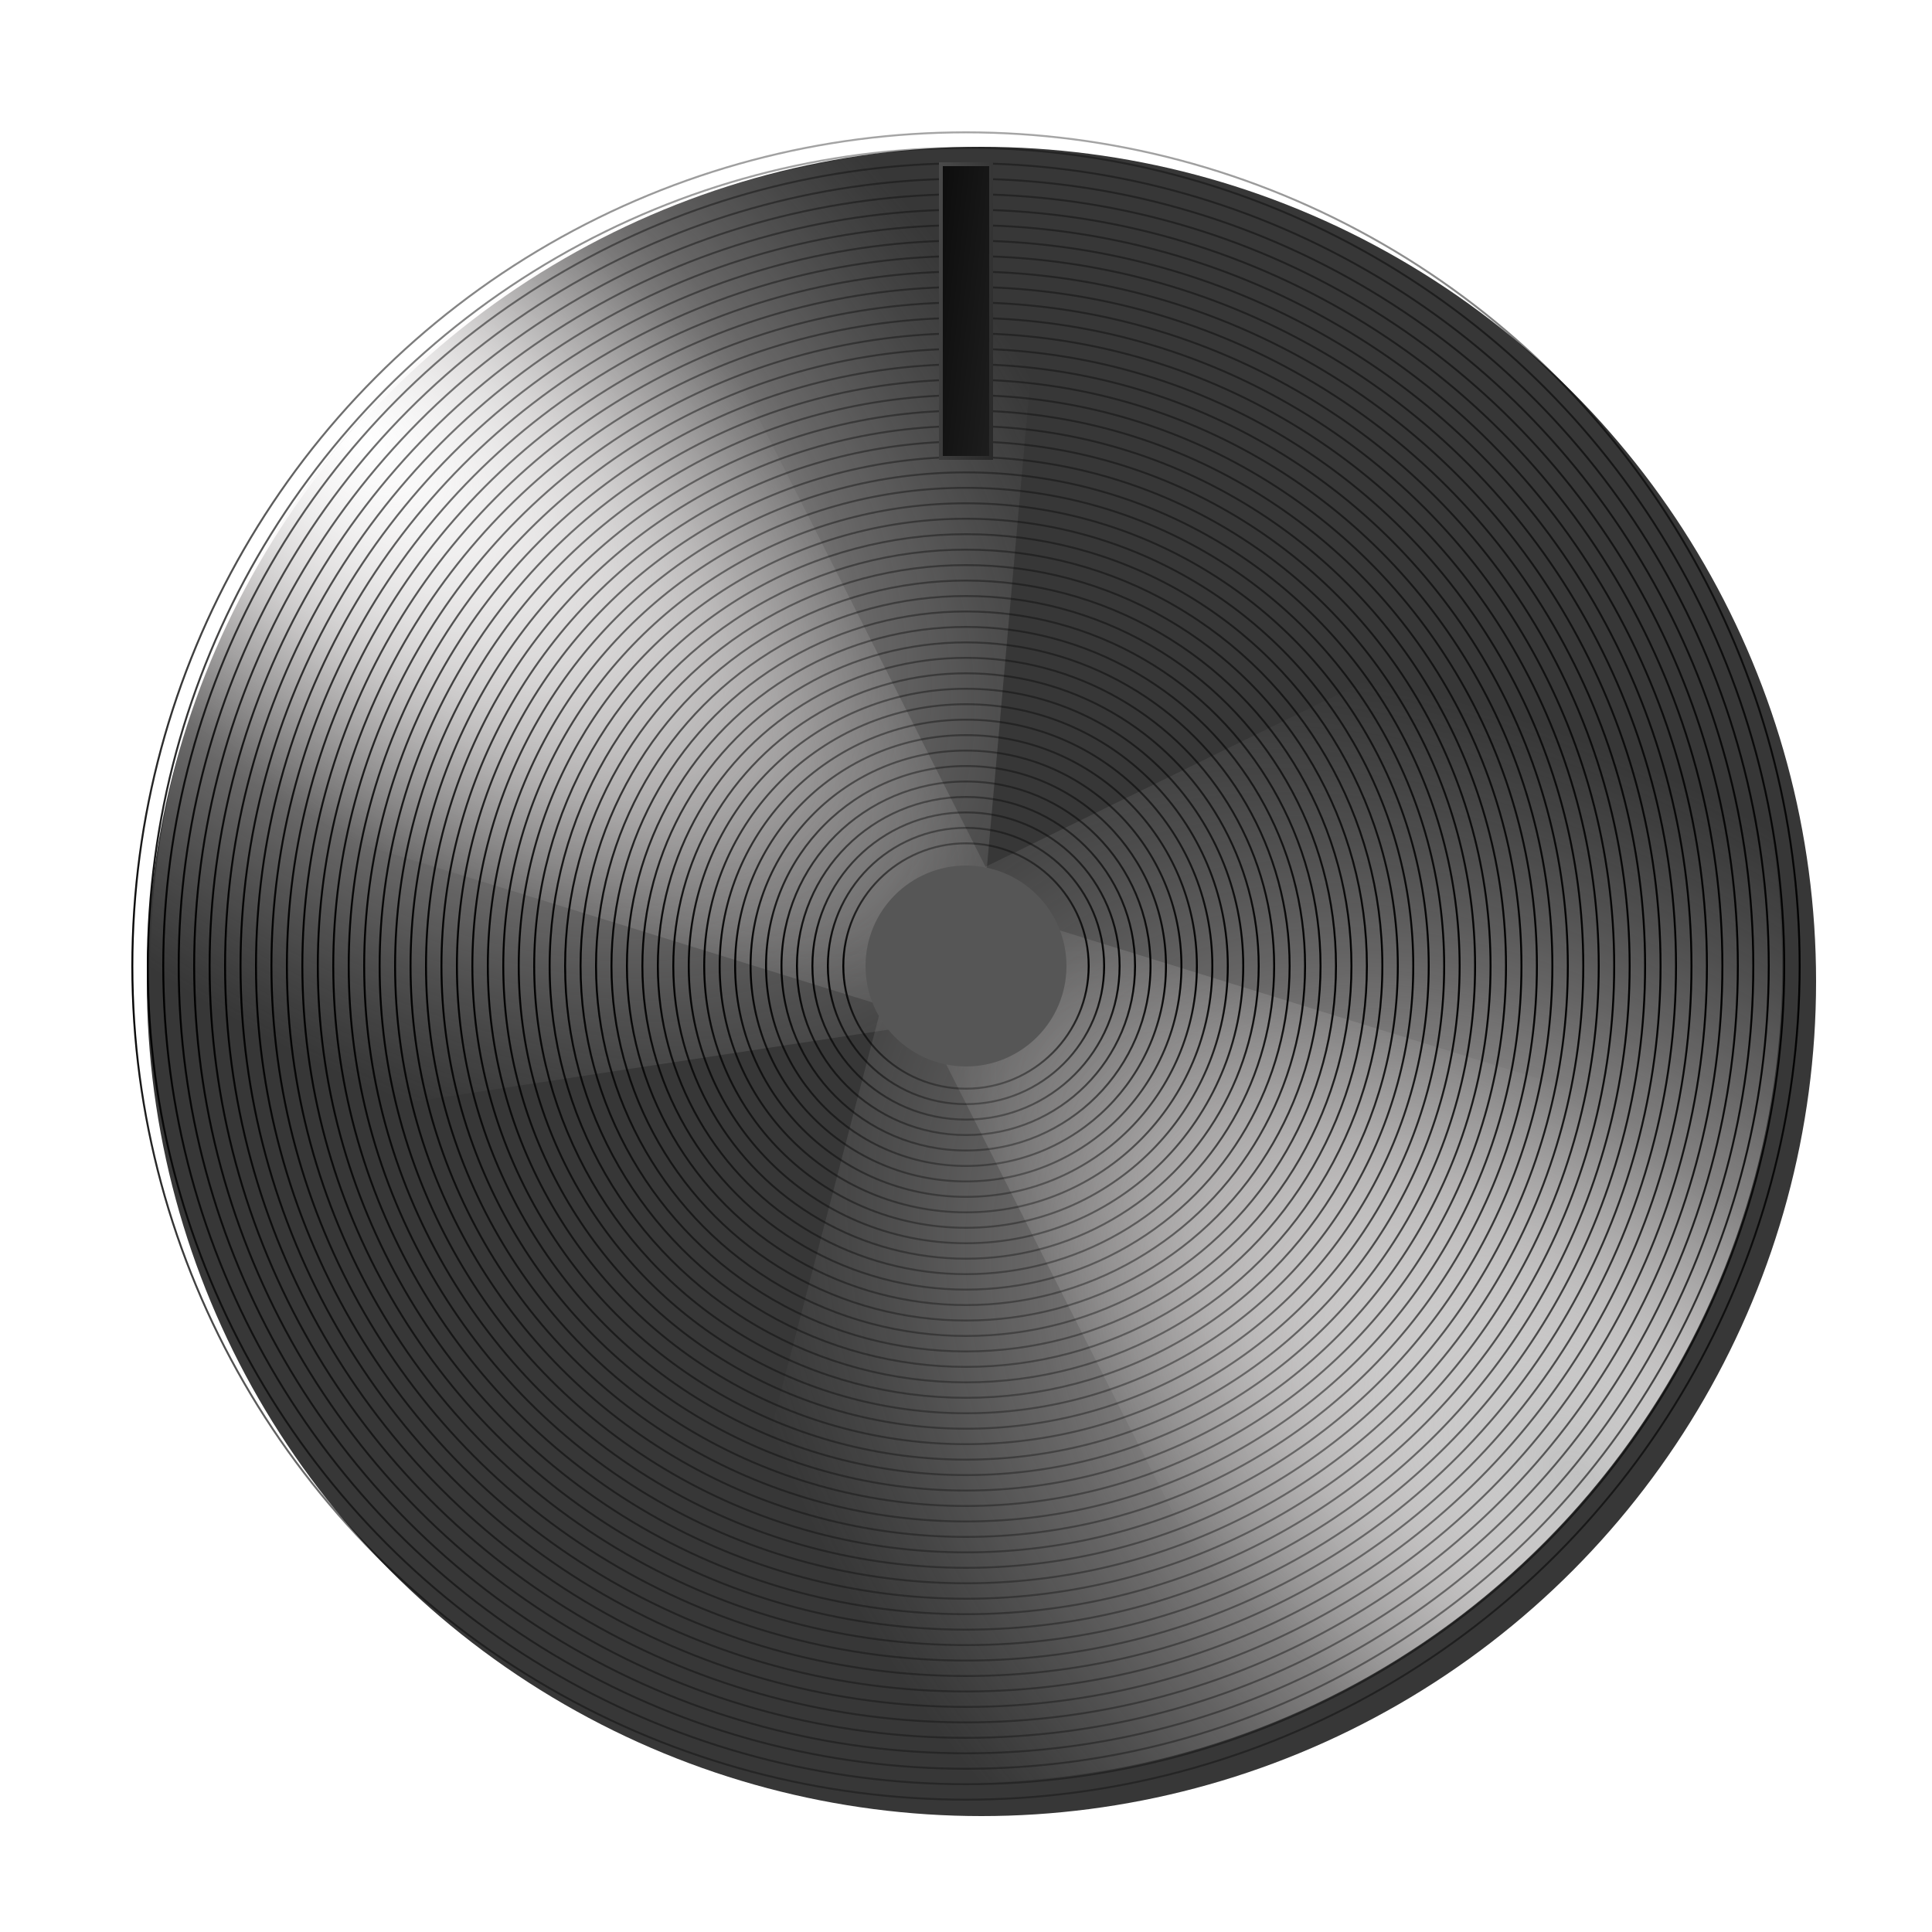 <svg width="500" height="500" viewBox="0 0 500 500" fill="none" xmlns="http://www.w3.org/2000/svg">
<g clip-path="url(#clip0)">
<g filter="url(#filter0_dd)">
<circle cx="250" cy="250" r="216" fill="#373737"/>
</g>
<path fill-rule="evenodd" clip-rule="evenodd" d="M455.984 297.047L263.669 237.501C246.804 232.279 231.939 249.875 239.905 265.63L330.741 445.296C360.992 432.815 388.783 413.098 411.359 386.375C433.935 359.652 448.733 328.958 455.984 297.047Z" fill="url(#paint0_diamond)"/>
<path fill-rule="evenodd" clip-rule="evenodd" d="M236.504 262.757C253.368 267.978 268.233 250.383 260.268 234.628L169.431 54.962C139.181 67.442 111.39 87.16 88.814 113.883C66.238 140.606 51.44 171.3 44.188 203.21L236.504 262.757Z" fill="url(#paint1_diamond)"/>
<path fill-rule="evenodd" clip-rule="evenodd" d="M243.23 230.093C237.993 232.653 234.134 237.371 232.663 243.012L178.921 449.023C259.481 477.792 352.901 455.568 411.359 386.372C471.877 314.737 476.502 214.568 429.698 138.924L243.23 230.093Z" fill="url(#paint2_diamond)"/>
<path fill-rule="evenodd" clip-rule="evenodd" d="M236.447 265.481C245.564 264.099 252.554 256.663 253.371 247.478L271.808 40.06C204.758 33.215 135.592 58.509 88.813 113.88C44.879 165.885 30.402 232.928 43.675 294.709L236.447 265.481Z" fill="url(#paint3_diamond)"/>
<g filter="url(#filter1_dd)">
<circle cx="250" cy="250" r="26" fill="#565656"/>
</g>
<circle cx="250" cy="250" r="21" fill="#565656"/>
<circle cx="250" cy="250" r="31.75" stroke="url(#paint4_linear)" stroke-width="0.5"/>
<circle cx="250" cy="250" r="35.75" stroke="url(#paint5_linear)" stroke-width="0.5"/>
<circle cx="250" cy="250" r="39.75" stroke="url(#paint6_linear)" stroke-width="0.5"/>
<circle cx="250" cy="250" r="43.75" stroke="url(#paint7_linear)" stroke-width="0.5"/>
<circle cx="250" cy="250" r="55.75" stroke="url(#paint8_linear)" stroke-width="0.5"/>
<circle cx="250" cy="250" r="59.75" stroke="url(#paint9_linear)" stroke-width="0.5"/>
<circle cx="250" cy="250" r="63.75" stroke="url(#paint10_linear)" stroke-width="0.5"/>
<circle cx="250" cy="250" r="67.75" stroke="url(#paint11_linear)" stroke-width="0.5"/>
<circle cx="250" cy="250" r="71.75" stroke="url(#paint12_linear)" stroke-width="0.5"/>
<circle cx="250" cy="250" r="75.75" stroke="url(#paint13_linear)" stroke-width="0.5"/>
<circle cx="250" cy="250" r="79.75" stroke="url(#paint14_linear)" stroke-width="0.5"/>
<circle cx="250" cy="250" r="83.75" stroke="url(#paint15_linear)" stroke-width="0.5"/>
<circle cx="250" cy="250" r="87.75" stroke="url(#paint16_linear)" stroke-width="0.5"/>
<circle cx="250" cy="250" r="91.75" stroke="url(#paint17_linear)" stroke-width="0.5"/>
<circle cx="250" cy="250" r="95.75" stroke="url(#paint18_linear)" stroke-width="0.5"/>
<circle cx="250" cy="250" r="99.75" stroke="url(#paint19_linear)" stroke-width="0.5"/>
<circle cx="250" cy="250" r="103.75" stroke="url(#paint20_linear)" stroke-width="0.5"/>
<circle cx="250" cy="250" r="107.75" stroke="url(#paint21_linear)" stroke-width="0.5"/>
<circle cx="250" cy="250" r="111.75" stroke="url(#paint22_linear)" stroke-width="0.5"/>
<circle cx="250" cy="250" r="115.75" stroke="url(#paint23_linear)" stroke-width="0.5"/>
<circle cx="250" cy="250" r="119.75" stroke="url(#paint24_linear)" stroke-width="0.5"/>
<circle cx="250" cy="250" r="123.75" stroke="url(#paint25_linear)" stroke-width="0.5"/>
<circle cx="250" cy="250" r="127.75" stroke="url(#paint26_linear)" stroke-width="0.5"/>
<circle cx="250" cy="250" r="131.75" stroke="url(#paint27_linear)" stroke-width="0.5"/>
<circle cx="250" cy="250" r="135.75" stroke="url(#paint28_linear)" stroke-width="0.5"/>
<circle cx="250" cy="250" r="139.75" stroke="url(#paint29_linear)" stroke-width="0.5"/>
<circle cx="250" cy="250" r="143.75" stroke="url(#paint30_linear)" stroke-width="0.5"/>
<circle cx="250" cy="250" r="147.75" stroke="url(#paint31_linear)" stroke-width="0.5"/>
<circle cx="250" cy="250" r="151.75" stroke="url(#paint32_linear)" stroke-width="0.5"/>
<circle cx="250" cy="250" r="155.75" stroke="url(#paint33_linear)" stroke-width="0.5"/>
<circle cx="250" cy="250" r="159.75" stroke="url(#paint34_linear)" stroke-width="0.5"/>
<circle cx="250" cy="250" r="163.75" stroke="url(#paint35_linear)" stroke-width="0.5"/>
<circle cx="250" cy="250" r="167.75" stroke="url(#paint36_linear)" stroke-width="0.5"/>
<circle cx="250" cy="250" r="171.75" stroke="url(#paint37_linear)" stroke-width="0.5"/>
<circle cx="250" cy="250" r="175.75" stroke="url(#paint38_linear)" stroke-width="0.5"/>
<circle cx="250" cy="250" r="179.75" stroke="url(#paint39_linear)" stroke-width="0.5"/>
<circle cx="250" cy="250" r="183.75" stroke="url(#paint40_linear)" stroke-width="0.5"/>
<circle cx="250" cy="250" r="187.75" stroke="url(#paint41_linear)" stroke-width="0.5"/>
<circle cx="250" cy="250" r="191.75" stroke="url(#paint42_linear)" stroke-width="0.5"/>
<circle cx="250" cy="250" r="195.75" stroke="url(#paint43_linear)" stroke-width="0.5"/>
<circle cx="250" cy="250" r="199.75" stroke="url(#paint44_linear)" stroke-width="0.5"/>
<circle cx="250" cy="250" r="203.75" stroke="url(#paint45_linear)" stroke-width="0.5"/>
<circle cx="250" cy="250" r="207.75" stroke="url(#paint46_linear)" stroke-width="0.5"/>
<circle cx="250" cy="250" r="211.75" stroke="url(#paint47_linear)" stroke-width="0.5"/>
<circle cx="250" cy="250" r="215.75" stroke="url(#paint48_linear)" stroke-width="0.5"/>
<circle cx="250" cy="250" r="47.75" stroke="url(#paint49_linear)" stroke-width="0.5"/>
<circle cx="250" cy="250" r="51.75" stroke="url(#paint50_linear)" stroke-width="0.5"/>
<rect x="243" y="42" width="14" height="77" fill="url(#paint51_linear)"/>
<rect x="244" y="43" width="12" height="75" fill="url(#paint52_linear)"/>
</g>
<defs>
<filter id="filter0_dd" x="14" y="14" width="480" height="480" filterUnits="userSpaceOnUse" color-interpolation-filters="sRGB">
<feFlood flood-opacity="0" result="BackgroundImageFix"/>
<feColorMatrix in="SourceAlpha" type="matrix" values="0 0 0 0 0 0 0 0 0 0 0 0 0 0 0 0 0 0 127 0" result="hardAlpha"/>
<feOffset dx="12" dy="12"/>
<feGaussianBlur stdDeviation="8"/>
<feComposite in2="hardAlpha" operator="out"/>
<feColorMatrix type="matrix" values="0 0 0 0 0 0 0 0 0 0 0 0 0 0 0 0 0 0 0.25 0"/>
<feBlend mode="normal" in2="BackgroundImageFix" result="effect1_dropShadow"/>
<feColorMatrix in="SourceAlpha" type="matrix" values="0 0 0 0 0 0 0 0 0 0 0 0 0 0 0 0 0 0 127 0" result="hardAlpha"/>
<feOffset dx="-8" dy="-8"/>
<feGaussianBlur stdDeviation="6"/>
<feComposite in2="hardAlpha" operator="out"/>
<feColorMatrix type="matrix" values="0 0 0 0 1 0 0 0 0 1 0 0 0 0 1 0 0 0 0.3 0"/>
<feBlend mode="normal" in2="effect1_dropShadow" result="effect2_dropShadow"/>
<feBlend mode="normal" in="SourceGraphic" in2="effect2_dropShadow" result="shape"/>
</filter>
<filter id="filter1_dd" x="219" y="219" width="62" height="62" filterUnits="userSpaceOnUse" color-interpolation-filters="sRGB">
<feFlood flood-opacity="0" result="BackgroundImageFix"/>
<feColorMatrix in="SourceAlpha" type="matrix" values="0 0 0 0 0 0 0 0 0 0 0 0 0 0 0 0 0 0 127 0" result="hardAlpha"/>
<feOffset dx="-1" dy="-1"/>
<feGaussianBlur stdDeviation="2"/>
<feComposite in2="hardAlpha" operator="out"/>
<feColorMatrix type="matrix" values="0 0 0 0 1 0 0 0 0 1 0 0 0 0 1 0 0 0 0.5 0"/>
<feBlend mode="normal" in2="BackgroundImageFix" result="effect1_dropShadow"/>
<feColorMatrix in="SourceAlpha" type="matrix" values="0 0 0 0 0 0 0 0 0 0 0 0 0 0 0 0 0 0 127 0" result="hardAlpha"/>
<feOffset dx="1" dy="1"/>
<feGaussianBlur stdDeviation="2"/>
<feComposite in2="hardAlpha" operator="out"/>
<feColorMatrix type="matrix" values="0 0 0 0 0 0 0 0 0 0 0 0 0 0 0 0 0 0 0.2 0"/>
<feBlend mode="normal" in2="effect1_dropShadow" result="effect2_dropShadow"/>
<feBlend mode="normal" in="SourceGraphic" in2="effect2_dropShadow" result="shape"/>
</filter>
<radialGradient id="paint0_diamond" cx="0" cy="0" r="1" gradientUnits="userSpaceOnUse" gradientTransform="translate(408.753 384.173) rotate(40.192) scale(248.098 81.293)">
<stop stop-color="#C1C1C1"/>
<stop offset="0.625" stop-color="#FFFBFB" stop-opacity="0.247"/>
<stop offset="1" stop-color="#C4C4C4" stop-opacity="0"/>
</radialGradient>
<radialGradient id="paint1_diamond" cx="0" cy="0" r="1" gradientUnits="userSpaceOnUse" gradientTransform="translate(91.42 116.085) rotate(-139.808) scale(248.098 81.293)">
<stop stop-color="#C1C1C1"/>
<stop offset="0.625" stop-color="#FFFBFB" stop-opacity="0.247"/>
<stop offset="1" stop-color="#C4C4C4" stop-opacity="0"/>
</radialGradient>
<radialGradient id="paint2_diamond" cx="0" cy="0" r="1" gradientUnits="userSpaceOnUse" gradientTransform="translate(409.603 382.927) rotate(40.192) scale(259.205 167.018)">
<stop stop-color="#C1C1C1"/>
<stop offset="0.625" stop-color="#FFFBFB" stop-opacity="0.247"/>
<stop offset="1" stop-color="#C4C4C4" stop-opacity="0"/>
</radialGradient>
<radialGradient id="paint3_diamond" cx="0" cy="0" r="1" gradientUnits="userSpaceOnUse" gradientTransform="translate(93.685 113.269) rotate(-139.808) scale(241.9 143.154)">
<stop stop-color="white"/>
<stop offset="0.625" stop-color="#FFFBFB" stop-opacity="0.247"/>
<stop offset="1" stop-color="#C4C4C4" stop-opacity="0"/>
</radialGradient>
<linearGradient id="paint4_linear" x1="250" y1="218" x2="250" y2="282" gradientUnits="userSpaceOnUse">
<stop stop-opacity="0.35"/>
<stop offset="0.505"/>
<stop offset="1" stop-opacity="0.31"/>
</linearGradient>
<linearGradient id="paint5_linear" x1="250" y1="214" x2="250" y2="286" gradientUnits="userSpaceOnUse">
<stop stop-opacity="0.35"/>
<stop offset="0.505"/>
<stop offset="1" stop-opacity="0.31"/>
</linearGradient>
<linearGradient id="paint6_linear" x1="250" y1="210" x2="250" y2="290" gradientUnits="userSpaceOnUse">
<stop stop-opacity="0.35"/>
<stop offset="0.505"/>
<stop offset="1" stop-opacity="0.31"/>
</linearGradient>
<linearGradient id="paint7_linear" x1="250" y1="206" x2="250" y2="294" gradientUnits="userSpaceOnUse">
<stop stop-opacity="0.35"/>
<stop offset="0.505"/>
<stop offset="1" stop-opacity="0.31"/>
</linearGradient>
<linearGradient id="paint8_linear" x1="250" y1="194" x2="250" y2="306" gradientUnits="userSpaceOnUse">
<stop stop-opacity="0.35"/>
<stop offset="0.505"/>
<stop offset="1" stop-opacity="0.31"/>
</linearGradient>
<linearGradient id="paint9_linear" x1="250" y1="190" x2="250" y2="310" gradientUnits="userSpaceOnUse">
<stop stop-opacity="0.35"/>
<stop offset="0.505"/>
<stop offset="1" stop-opacity="0.31"/>
</linearGradient>
<linearGradient id="paint10_linear" x1="250" y1="186" x2="250" y2="314" gradientUnits="userSpaceOnUse">
<stop stop-opacity="0.35"/>
<stop offset="0.505"/>
<stop offset="1" stop-opacity="0.31"/>
</linearGradient>
<linearGradient id="paint11_linear" x1="250" y1="182" x2="250" y2="318" gradientUnits="userSpaceOnUse">
<stop stop-opacity="0.35"/>
<stop offset="0.505"/>
<stop offset="1" stop-opacity="0.31"/>
</linearGradient>
<linearGradient id="paint12_linear" x1="250" y1="178" x2="250" y2="322" gradientUnits="userSpaceOnUse">
<stop stop-opacity="0.35"/>
<stop offset="0.505"/>
<stop offset="1" stop-opacity="0.31"/>
</linearGradient>
<linearGradient id="paint13_linear" x1="250" y1="174" x2="250" y2="326" gradientUnits="userSpaceOnUse">
<stop stop-opacity="0.35"/>
<stop offset="0.505"/>
<stop offset="1" stop-opacity="0.31"/>
</linearGradient>
<linearGradient id="paint14_linear" x1="250" y1="170" x2="250" y2="330" gradientUnits="userSpaceOnUse">
<stop stop-opacity="0.35"/>
<stop offset="0.505"/>
<stop offset="1" stop-opacity="0.31"/>
</linearGradient>
<linearGradient id="paint15_linear" x1="250" y1="166" x2="250" y2="334" gradientUnits="userSpaceOnUse">
<stop stop-opacity="0.35"/>
<stop offset="0.505"/>
<stop offset="1" stop-opacity="0.31"/>
</linearGradient>
<linearGradient id="paint16_linear" x1="250" y1="162" x2="250" y2="338" gradientUnits="userSpaceOnUse">
<stop stop-opacity="0.35"/>
<stop offset="0.505"/>
<stop offset="1" stop-opacity="0.31"/>
</linearGradient>
<linearGradient id="paint17_linear" x1="250" y1="158" x2="250" y2="342" gradientUnits="userSpaceOnUse">
<stop stop-opacity="0.35"/>
<stop offset="0.505"/>
<stop offset="1" stop-opacity="0.31"/>
</linearGradient>
<linearGradient id="paint18_linear" x1="250" y1="154" x2="250" y2="346" gradientUnits="userSpaceOnUse">
<stop stop-opacity="0.35"/>
<stop offset="0.505"/>
<stop offset="1" stop-opacity="0.31"/>
</linearGradient>
<linearGradient id="paint19_linear" x1="250" y1="150" x2="250" y2="350" gradientUnits="userSpaceOnUse">
<stop stop-opacity="0.35"/>
<stop offset="0.505"/>
<stop offset="1" stop-opacity="0.31"/>
</linearGradient>
<linearGradient id="paint20_linear" x1="250" y1="146" x2="250" y2="354" gradientUnits="userSpaceOnUse">
<stop stop-opacity="0.35"/>
<stop offset="0.505"/>
<stop offset="1" stop-opacity="0.31"/>
</linearGradient>
<linearGradient id="paint21_linear" x1="250" y1="142" x2="250" y2="358" gradientUnits="userSpaceOnUse">
<stop stop-opacity="0.35"/>
<stop offset="0.505"/>
<stop offset="1" stop-opacity="0.31"/>
</linearGradient>
<linearGradient id="paint22_linear" x1="250" y1="138" x2="250" y2="362" gradientUnits="userSpaceOnUse">
<stop stop-opacity="0.35"/>
<stop offset="0.505"/>
<stop offset="1" stop-opacity="0.31"/>
</linearGradient>
<linearGradient id="paint23_linear" x1="250" y1="134" x2="250" y2="366" gradientUnits="userSpaceOnUse">
<stop stop-opacity="0.35"/>
<stop offset="0.505"/>
<stop offset="1" stop-opacity="0.31"/>
</linearGradient>
<linearGradient id="paint24_linear" x1="250" y1="130" x2="250" y2="370" gradientUnits="userSpaceOnUse">
<stop stop-opacity="0.35"/>
<stop offset="0.505"/>
<stop offset="1" stop-opacity="0.31"/>
</linearGradient>
<linearGradient id="paint25_linear" x1="250" y1="126" x2="250" y2="374" gradientUnits="userSpaceOnUse">
<stop stop-opacity="0.35"/>
<stop offset="0.505"/>
<stop offset="1" stop-opacity="0.31"/>
</linearGradient>
<linearGradient id="paint26_linear" x1="250" y1="122" x2="250" y2="378" gradientUnits="userSpaceOnUse">
<stop stop-opacity="0.35"/>
<stop offset="0.505"/>
<stop offset="1" stop-opacity="0.31"/>
</linearGradient>
<linearGradient id="paint27_linear" x1="250" y1="118" x2="250" y2="382" gradientUnits="userSpaceOnUse">
<stop stop-opacity="0.35"/>
<stop offset="0.505"/>
<stop offset="1" stop-opacity="0.31"/>
</linearGradient>
<linearGradient id="paint28_linear" x1="250" y1="114" x2="250" y2="386" gradientUnits="userSpaceOnUse">
<stop stop-opacity="0.35"/>
<stop offset="0.505"/>
<stop offset="1" stop-opacity="0.31"/>
</linearGradient>
<linearGradient id="paint29_linear" x1="250" y1="110" x2="250" y2="390" gradientUnits="userSpaceOnUse">
<stop stop-opacity="0.35"/>
<stop offset="0.505"/>
<stop offset="1" stop-opacity="0.31"/>
</linearGradient>
<linearGradient id="paint30_linear" x1="250" y1="106" x2="250" y2="394" gradientUnits="userSpaceOnUse">
<stop stop-opacity="0.35"/>
<stop offset="0.505"/>
<stop offset="1" stop-opacity="0.31"/>
</linearGradient>
<linearGradient id="paint31_linear" x1="250" y1="102" x2="250" y2="398" gradientUnits="userSpaceOnUse">
<stop stop-opacity="0.35"/>
<stop offset="0.505"/>
<stop offset="1" stop-opacity="0.31"/>
</linearGradient>
<linearGradient id="paint32_linear" x1="250" y1="98" x2="250" y2="402" gradientUnits="userSpaceOnUse">
<stop stop-opacity="0.35"/>
<stop offset="0.505"/>
<stop offset="1" stop-opacity="0.31"/>
</linearGradient>
<linearGradient id="paint33_linear" x1="250" y1="94" x2="250" y2="406" gradientUnits="userSpaceOnUse">
<stop stop-opacity="0.35"/>
<stop offset="0.505"/>
<stop offset="1" stop-opacity="0.31"/>
</linearGradient>
<linearGradient id="paint34_linear" x1="250" y1="90" x2="250" y2="410" gradientUnits="userSpaceOnUse">
<stop stop-opacity="0.35"/>
<stop offset="0.505"/>
<stop offset="1" stop-opacity="0.31"/>
</linearGradient>
<linearGradient id="paint35_linear" x1="250" y1="86" x2="250" y2="414" gradientUnits="userSpaceOnUse">
<stop stop-opacity="0.35"/>
<stop offset="0.505"/>
<stop offset="1" stop-opacity="0.31"/>
</linearGradient>
<linearGradient id="paint36_linear" x1="250" y1="82" x2="250" y2="418" gradientUnits="userSpaceOnUse">
<stop stop-opacity="0.35"/>
<stop offset="0.505"/>
<stop offset="1" stop-opacity="0.31"/>
</linearGradient>
<linearGradient id="paint37_linear" x1="250" y1="78" x2="250" y2="422" gradientUnits="userSpaceOnUse">
<stop stop-opacity="0.35"/>
<stop offset="0.505"/>
<stop offset="1" stop-opacity="0.31"/>
</linearGradient>
<linearGradient id="paint38_linear" x1="250" y1="74" x2="250" y2="426" gradientUnits="userSpaceOnUse">
<stop stop-opacity="0.35"/>
<stop offset="0.505"/>
<stop offset="1" stop-opacity="0.31"/>
</linearGradient>
<linearGradient id="paint39_linear" x1="250" y1="70" x2="250" y2="430" gradientUnits="userSpaceOnUse">
<stop stop-opacity="0.35"/>
<stop offset="0.505"/>
<stop offset="1" stop-opacity="0.31"/>
</linearGradient>
<linearGradient id="paint40_linear" x1="250" y1="66" x2="250" y2="434" gradientUnits="userSpaceOnUse">
<stop stop-opacity="0.35"/>
<stop offset="0.505"/>
<stop offset="1" stop-opacity="0.31"/>
</linearGradient>
<linearGradient id="paint41_linear" x1="250" y1="62" x2="250" y2="438" gradientUnits="userSpaceOnUse">
<stop stop-opacity="0.35"/>
<stop offset="0.505"/>
<stop offset="1" stop-opacity="0.31"/>
</linearGradient>
<linearGradient id="paint42_linear" x1="250" y1="58" x2="250" y2="442" gradientUnits="userSpaceOnUse">
<stop stop-opacity="0.35"/>
<stop offset="0.505"/>
<stop offset="1" stop-opacity="0.31"/>
</linearGradient>
<linearGradient id="paint43_linear" x1="250" y1="54" x2="250" y2="446" gradientUnits="userSpaceOnUse">
<stop stop-opacity="0.35"/>
<stop offset="0.505"/>
<stop offset="1" stop-opacity="0.31"/>
</linearGradient>
<linearGradient id="paint44_linear" x1="250" y1="50" x2="250" y2="450" gradientUnits="userSpaceOnUse">
<stop stop-opacity="0.35"/>
<stop offset="0.505"/>
<stop offset="1" stop-opacity="0.31"/>
</linearGradient>
<linearGradient id="paint45_linear" x1="250" y1="46" x2="250" y2="454" gradientUnits="userSpaceOnUse">
<stop stop-opacity="0.35"/>
<stop offset="0.505"/>
<stop offset="1" stop-opacity="0.31"/>
</linearGradient>
<linearGradient id="paint46_linear" x1="250" y1="42" x2="250" y2="458" gradientUnits="userSpaceOnUse">
<stop stop-opacity="0.35"/>
<stop offset="0.505"/>
<stop offset="1" stop-opacity="0.31"/>
</linearGradient>
<linearGradient id="paint47_linear" x1="250" y1="38" x2="250" y2="462" gradientUnits="userSpaceOnUse">
<stop stop-opacity="0.35"/>
<stop offset="0.505"/>
<stop offset="1" stop-opacity="0.31"/>
</linearGradient>
<linearGradient id="paint48_linear" x1="250" y1="34" x2="250" y2="466" gradientUnits="userSpaceOnUse">
<stop stop-opacity="0.35"/>
<stop offset="0.505"/>
<stop offset="1" stop-opacity="0.31"/>
</linearGradient>
<linearGradient id="paint49_linear" x1="250" y1="202" x2="250" y2="298" gradientUnits="userSpaceOnUse">
<stop stop-opacity="0.35"/>
<stop offset="0.505"/>
<stop offset="1" stop-opacity="0.31"/>
</linearGradient>
<linearGradient id="paint50_linear" x1="250" y1="198" x2="250" y2="302" gradientUnits="userSpaceOnUse">
<stop stop-opacity="0.35"/>
<stop offset="0.505"/>
<stop offset="1" stop-opacity="0.31"/>
</linearGradient>
<linearGradient id="paint51_linear" x1="222" y1="58" x2="269.5" y2="64" gradientUnits="userSpaceOnUse">
<stop stop-color="#646464"/>
<stop offset="1" stop-color="#212121"/>
</linearGradient>
<linearGradient id="paint52_linear" x1="226" y1="58.584" x2="266.859" y2="63.126" gradientUnits="userSpaceOnUse">
<stop/>
<stop offset="1" stop-color="#212121"/>
</linearGradient>
<clipPath id="clip0">
<rect width="500" height="500" fill="white"/>
</clipPath>
</defs>
</svg>
